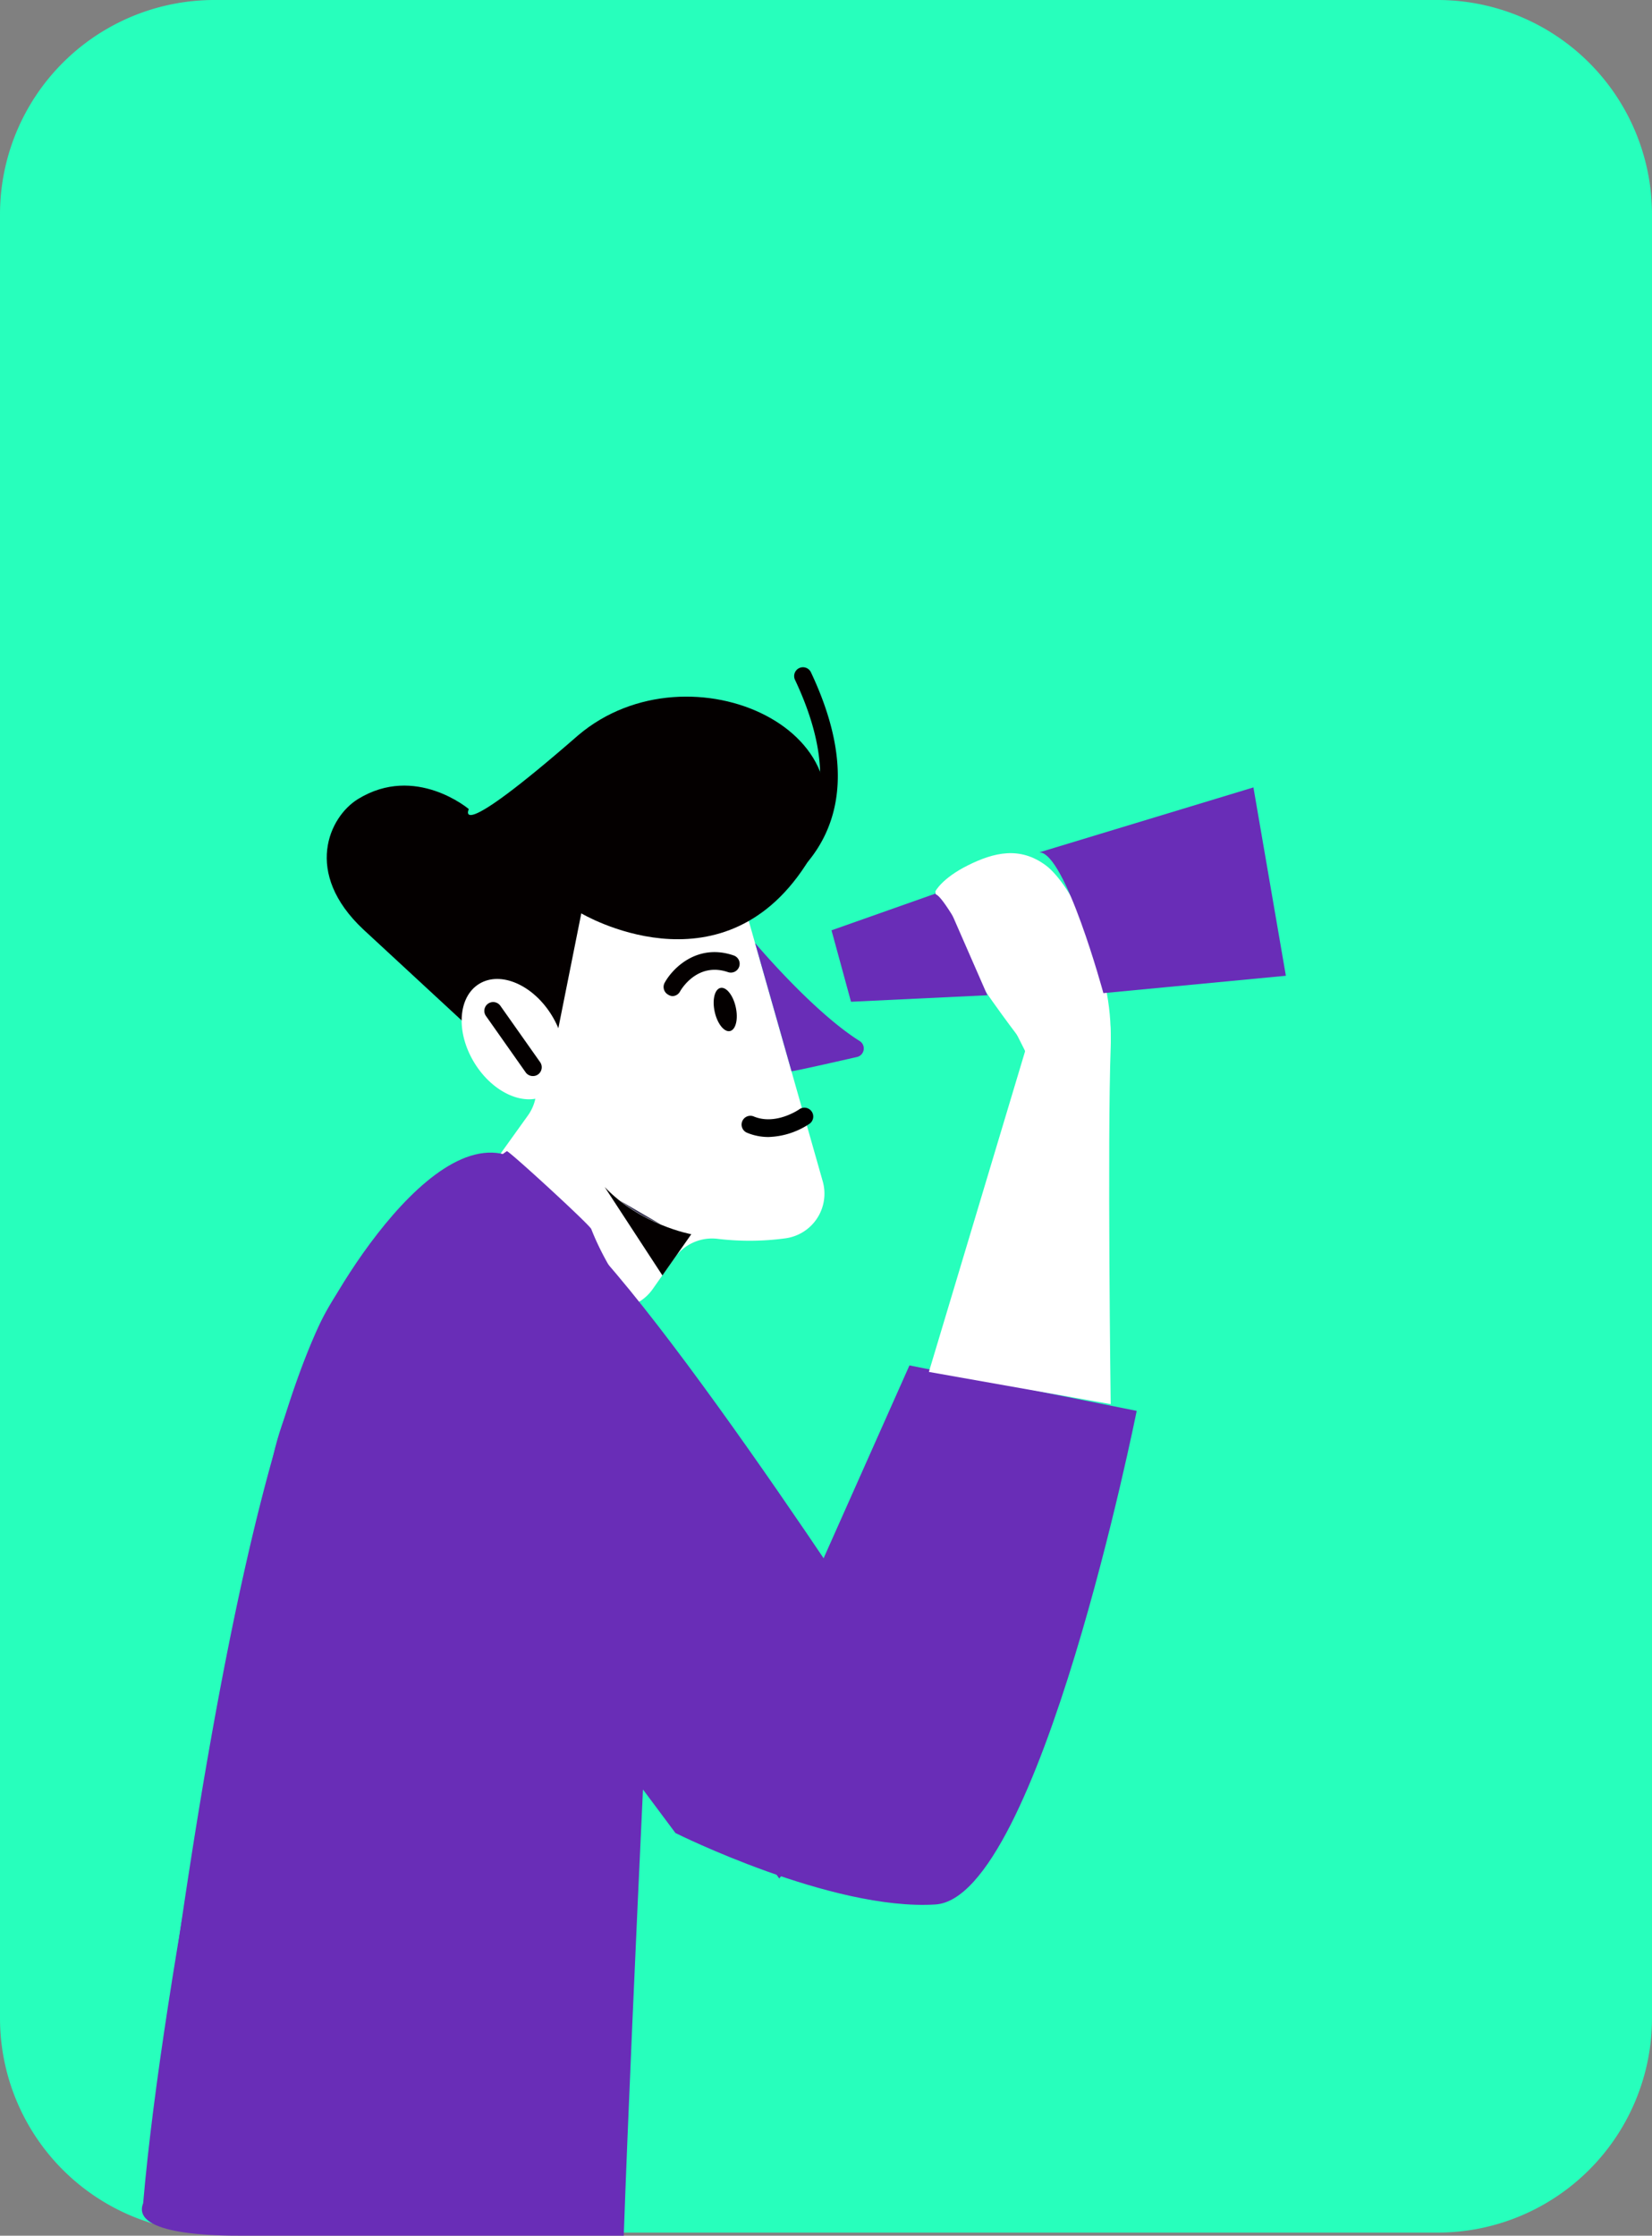 <svg id="Capa_1" data-name="Capa 1" xmlns="http://www.w3.org/2000/svg" viewBox="0 0 343.19 464.34"><rect x="0" y="0" width="343.19" height="464.34" fill="#808080" stroke="none"/><defs><style>.cls-1{fill:#27ffbc;}.cls-2{fill:#fff;}.cls-3{fill:#692db7;}.cls-4{fill:#040000;}.cls-5{fill:#34314f;}</style></defs><path id="Trazado_314" data-name="Trazado 314" class="cls-1" d="M300.26,1.66H46.14A44.53,44.53,0,0,0,1.61,46.19V420.82a44.54,44.54,0,0,0,44.53,44.54H300.26a44.54,44.54,0,0,0,44.54-44.54V46.19A44.54,44.54,0,0,0,300.26,1.66" transform="translate(-1.61 -1.66)"/><path class="cls-2" d="M172.52,247l-15.88-55.89a9.37,9.37,0,0,0-1.16-2.58c-17.66-26.43-42.51-8.94-53.2.72a9.42,9.42,0,0,0-2.09,11.28L112,223.59a9.37,9.37,0,0,1-.72,9.75l-6.37,8.88A9.41,9.41,0,0,0,106,254.47l17,16.3a9.4,9.4,0,0,0,14.2-1.37l4.59-6.53a9.52,9.52,0,0,1,9-3.9,55.24,55.24,0,0,0,14-.12A9.36,9.36,0,0,0,172.52,247Z" transform="translate(-1.61 -1.66)"/><path class="cls-3" d="M158.47,197.51s11.93,14.21,21.72,20.36a1.82,1.82,0,0,1-.54,3.32c-5.47,1.25-13.58,3.08-13.61,2.95S158.47,197.51,158.47,197.51Z" transform="translate(-1.61 -1.66)"/><path class="cls-4" d="M117.28,216.82l5.09-25.46s28.87,17.23,46.59-10-24-46.67-47.22-27C95.31,177.4,99,169.7,99,169.7s-11.09-9.4-23-2.09c-6,3.66-11.48,15.32,1.1,27.1l32.83,30.37Z" transform="translate(-1.61 -1.66)"/><ellipse class="cls-2" cx="108.2" cy="217.47" rx="9.43" ry="13.47" transform="translate(-99.36 87.04) rotate(-31.53)"/><path class="cls-4" d="M145.22,258s-10.46-1.87-18-9.81l12,18.37Z" transform="translate(-1.61 -1.66)"/><path class="cls-4" d="M141.29,208.55a1.83,1.83,0,0,0,1.61-1c.15-.27,3.53-6.15,9.9-4a1.83,1.83,0,1,0,1.19-3.46c-7.46-2.54-12.61,2.6-14.3,5.68a1.83,1.83,0,0,0,.73,2.48A1.86,1.86,0,0,0,141.29,208.55Z" transform="translate(-1.61 -1.66)"/><ellipse class="cls-4" cx="152.26" cy="211.33" rx="2.24" ry="4.59" transform="translate(-43.58 36.13) rotate(-12.45)"/><path class="cls-4" d="M149.33,192.3l.36,0c.67-.14,16.42-3.47,23.08-16.75,4.61-9.19,3.7-20.73-2.71-34.29a1.83,1.83,0,0,0-3.31,1.56c5.91,12.5,6.83,23,2.75,31.09-5.87,11.71-20.39,14.77-20.53,14.8a1.83,1.83,0,0,0,.36,3.62Z" transform="translate(-1.61 -1.66)"/><path class="cls-5" d="M138.83,255.93a41.23,41.23,0,0,1-5-2.53c-1.82-1.14-3.41-2.36-3.41-2.36Z" transform="translate(-1.61 -1.66)"/><path class="cls-4" d="M112.32,225.15a1.8,1.8,0,0,0,1.06-.33,1.84,1.84,0,0,0,.44-2.55l-8.26-11.71a1.83,1.83,0,1,0-3,2.11l8.25,11.71A1.82,1.82,0,0,0,112.32,225.15Z" transform="translate(-1.61 -1.66)"/><path d="M161.22,237.81a16.18,16.18,0,0,0,8.56-2.75,1.83,1.83,0,0,0-2.13-3c-.08.06-4.92,3.41-9.51,1.46a1.83,1.83,0,0,0-1.42,3.37A11.5,11.5,0,0,0,161.22,237.81Z" transform="translate(-1.61 -1.66)"/><path class="cls-3" d="M79.93,274.26s18.17-35.84,38.12-20S193.24,356.4,193.24,356.4l-29.75,35.41Z" transform="translate(-1.61 -1.66)"/><path class="cls-3" d="M168.78,334.12l21.76-48.87,47.21,9.44s-20.23,101.17-41.82,102.52-54-14.84-54-14.84L66.44,281.2c-1.1-1.57,23.4-47.54,41.82-39.12" transform="translate(-1.61 -1.66)"/><path class="cls-2" d="M194.58,286.6l20.24-67.45s-22.86-29.35-17.94-32,20.64-4.47,20.64-4.47,15.55,16.8,14.83,36.42,0,74.19,0,74.19" transform="translate(-1.61 -1.66)"/><polygon class="cls-3" points="172.74 193.22 176.79 208.06 205.12 206.71 195.68 185.12 172.74 193.22"/><path class="cls-2" d="M195.93,186.78s1.35-2.7,6.75-5.39,10.79-4,16.18,0,13.49,20.23,13.49,35.07-17.53,4-17.53,4S198.75,188,196,187.41" transform="translate(-1.61 -1.66)"/><path class="cls-3" d="M51.6,466h79.59c1.69-48.24,6.74-149.73,6.74-149.73l-33.5-59.46s-38,10.9-46.08,47.32c-5.56,25-22.85,106.84-27,155.13C28.67,466,47.31,466,51.6,466Z" transform="translate(-1.61 -1.66)"/><path class="cls-3" d="M34.75,460.64l.61.05c.75,0,1.49,0,2.23-.05,1.78-.06,3.57-.13,5.35-.16,5.33-.07,10.66,0,16,0H89.57c11,0,21.92.28,32.88.54a3.28,3.28,0,0,0,3.36-3.11c2.72-54.54,8.58-169.79,9.17-181.39a3.18,3.18,0,0,0-.41-1.76c-1.9-3.37-6.95-9.7-10.13-17.84-.34-.88-16.64-15.86-17.53-16.18l-2.6,1.86a3.28,3.28,0,0,0-2.8.28c-5.39,3.28-25.45,16.37-33.72,34.28C50.28,315.07,37.62,407.8,32,457a3.28,3.28,0,0,0,2.76,3.61Z" transform="translate(-1.61 -1.66)"/><path class="cls-3" d="M217.52,178.69,262,165.2l6.74,39.12-37.91,3.61S222.91,178.69,217.52,178.69Z" transform="translate(-1.61 -1.66)"/></svg>